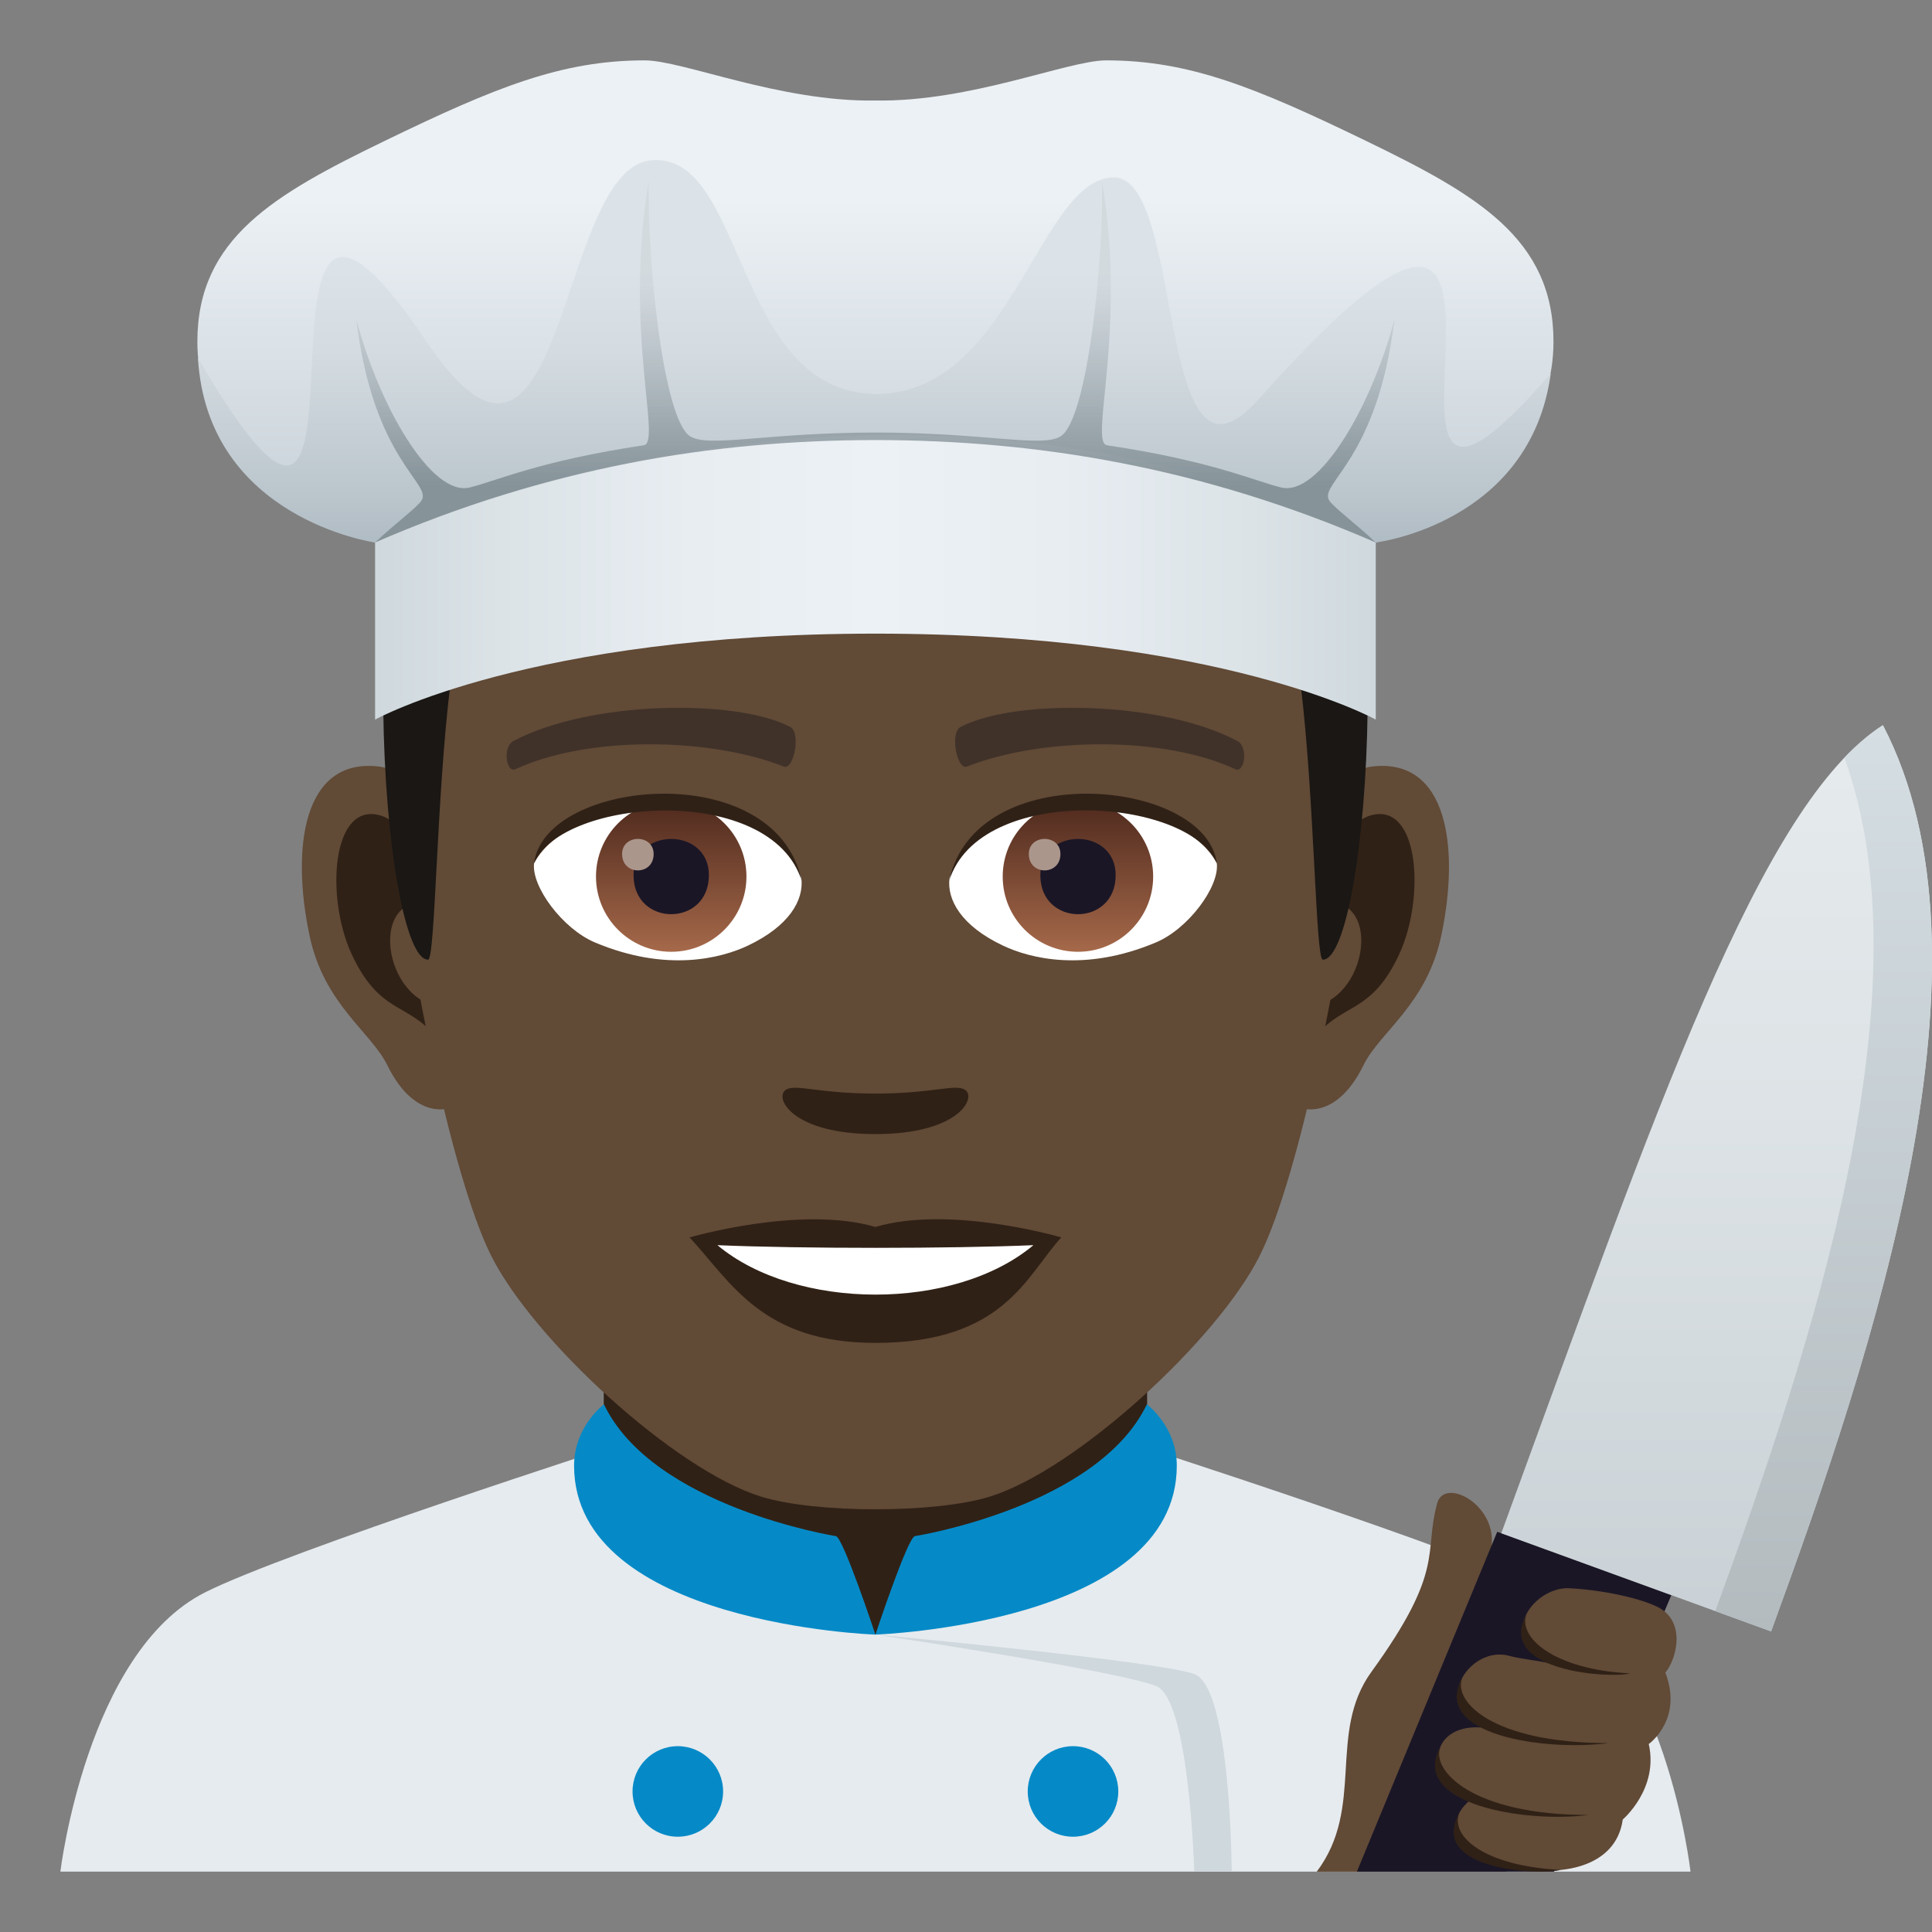 <?xml version="1.0" encoding="utf-8"?>
<!-- Generator: Adobe Illustrator 15.0.0, SVG Export Plug-In . SVG Version: 6.00 Build 0)  -->
<!DOCTYPE svg PUBLIC "-//W3C//DTD SVG 1.1//EN" "http://www.w3.org/Graphics/SVG/1.1/DTD/svg11.dtd">
<svg version="1.1" id="Layer_1" xmlns:x="http://ns.adobe.com/Extensibility/1.0/" xmlns:i="http://ns.adobe.com/AdobeIllustrator/10.0/" xmlns:graph="http://ns.adobe.com/Graphs/1.0/"
	 xmlns="http://www.w3.org/2000/svg" xmlns:xlink="http://www.w3.org/1999/xlink" xmlns:a="http://ns.adobe.com/AdobeSVGViewerExtensions/3.0/"
	 x="0px" y="0px" width="64px" height="64px" viewBox="0 0 64 64" enable-background="new 0 0 64 64" xml:space="preserve">
<rect x="0" y="0" width="64" height="64" fill="#808080" stroke="none"/>
<path fill="#E6EBEF" d="M6.788,52.752c2.7-1.365,13.908-4.969,13.908-4.969h16.696c0,0,11.199,3.596,13.884,4.965
	C55.181,54.732,56,62,56,62H2C2,62,2.872,54.729,6.788,52.752z"/>
<polygon fill="#302116" points="20,49.947 29,54.148 38,49.947 38,41.912 20,41.912 "/>
<path fill="#068AC7" d="M37.992,46.52c-1.633,3.406-7.686,4.367-7.686,4.367C30.063,50.938,29,54.148,29,54.148
	s9.983-0.342,9.983-5.598C38.982,47.254,37.992,46.52,37.992,46.52z"/>
<path fill="#068AC7" d="M20.006,46.52c1.632,3.406,7.686,4.367,7.686,4.367c0.243,0.051,1.307,3.262,1.307,3.262
	s-9.982-0.342-9.982-5.598C19.016,47.254,20.006,46.52,20.006,46.52z"/>
<path fill="#CFD8DD" d="M39.561,55.455C38.34,55.018,29,54.148,29,54.148s8.237,1.23,9.321,1.715C39.406,56.35,39.561,62,39.561,62
	h1.24C40.801,62,40.781,55.893,39.561,55.455z"/>
<path fill="#068AC7" d="M22.453,57.844c0.827,0,1.501,0.672,1.501,1.5c0,0.83-0.674,1.5-1.501,1.5c-0.829,0-1.499-0.67-1.499-1.5
	C20.954,58.516,21.624,57.844,22.453,57.844"/>
<path fill="#068AC7" d="M35.545,57.844c0.829,0,1.5,0.672,1.5,1.5c0,0.83-0.671,1.5-1.5,1.5c-0.83,0-1.5-0.67-1.5-1.5
	C34.045,58.516,34.715,57.844,35.545,57.844"/>
<path id="Path_2912_" fill="#614A36" d="M45.44,25.393c-2.545,0.307-4.383,8.814-2.781,11.061c0.225,0.313,1.535,0.814,2.508-1.168
	c0.539-1.098,2.092-2.014,2.574-4.277C48.358,28.107,47.974,25.086,45.44,25.393z"/>
<path id="Path_2911_" fill="#614A36" d="M12.559,25.393c2.545,0.307,4.383,8.814,2.781,11.061c-0.225,0.313-1.535,0.814-2.51-1.168
	c-0.537-1.098-2.092-2.014-2.572-4.277C9.639,28.107,10.026,25.086,12.559,25.393z"/>
<path id="Path_2910_" fill="#302116" d="M45.372,27.021c-0.664,0.209-1.389,1.221-1.781,2.898c2.32-0.498,1.74,3.361-0.277,3.434
	c0.02,0.389,0.045,0.787,0.094,1.207c0.971-1.408,1.959-0.844,2.938-2.939C47.226,29.732,47.017,26.508,45.372,27.021z"/>
<path id="Path_2909_" fill="#302116" d="M14.409,29.916c-0.395-1.676-1.117-2.686-1.781-2.895c-1.643-0.514-1.855,2.711-0.973,4.6
	c0.979,2.096,1.967,1.531,2.939,2.939c0.047-0.42,0.074-0.82,0.09-1.209C12.688,33.258,12.116,29.445,14.409,29.916z"/>
<path id="Path_2908_" fill="#614A36" d="M28.999,9.033c-11.027,0-16.34,8.328-15.676,19.908c0.133,2.33,1.582,9.93,2.947,12.656
	c1.398,2.789,6.074,7.09,8.938,7.98c1.811,0.561,5.773,0.561,7.582,0c2.866-0.891,7.543-5.191,8.94-7.98
	c1.369-2.727,2.814-10.324,2.945-12.656C45.343,17.361,40.03,9.033,28.999,9.033z"/>
<path id="Path_2907_" fill="#403229" d="M40.981,24.543c-2.521-1.336-7.348-1.4-9.147-0.469c-0.387,0.178-0.131,1.441,0.193,1.322
	c2.504-0.99,6.547-1.012,8.893,0.084C41.233,25.623,41.364,24.729,40.981,24.543z"/>
<path id="Path_2906_" fill="#403229" d="M17.018,24.543c2.521-1.336,7.346-1.4,9.146-0.469c0.385,0.178,0.131,1.441-0.193,1.322
	c-2.51-0.99-6.547-1.012-8.895,0.084C16.766,25.623,16.637,24.729,17.018,24.543z"/>
<path id="Path_2905_" fill="#302116" d="M31.975,36.107c-0.314-0.219-1.053,0.119-2.977,0.119c-1.92,0-2.66-0.338-2.975-0.119
	c-0.377,0.266,0.223,1.461,2.975,1.461C31.752,37.568,32.354,36.373,31.975,36.107z"/>
<path id="Path_2904_" fill="#302116" d="M28.999,40.645c-2.479-0.729-6.154,0.346-6.154,0.346c1.398,1.521,2.424,3.494,6.154,3.494
	c4.276,0,5.002-2.24,6.157-3.494C35.155,40.99,31.479,39.91,28.999,40.645z"/>
<path id="Path_2903_" fill="#FFFFFF" d="M23.766,41.248c2.602,2.176,7.852,2.191,10.467,0
	C31.461,41.365,26.557,41.367,23.766,41.248z"/>
<path id="Path_2902_" fill="#FFFFFF" d="M26.545,29.084c0.094,0.73-0.402,1.594-1.773,2.242c-0.871,0.412-2.686,0.896-5.066-0.107
	c-1.066-0.449-2.107-1.848-2.014-2.623C18.983,26.166,25.336,25.811,26.545,29.084z"/>
<linearGradient id="Oval_1_" gradientUnits="userSpaceOnUse" x1="-425.039" y1="477.466" x2="-425.039" y2="478.225" gradientTransform="matrix(6.57 0 0 -6.57 2814.78 3168.528)">
	<stop  offset="0" style="stop-color:#A6694A"/>
	<stop  offset="1" style="stop-color:#4F2A1E"/>
	<a:midPointStop  offset="0" style="stop-color:#A6694A"/>
	<a:midPointStop  offset="0.5" style="stop-color:#A6694A"/>
	<a:midPointStop  offset="1" style="stop-color:#4F2A1E"/>
</linearGradient>
<circle id="Oval_446_" fill="url(#Oval_1_)" cx="22.235" cy="29.037" r="2.492"/>
<path id="Path_2901_" fill="#1A1626" d="M20.987,28.99c0,1.725,2.496,1.725,2.496,0C23.483,27.391,20.987,27.391,20.987,28.99z"/>
<path id="Path_2900_" fill="#AB968C" d="M20.608,28.291c0,0.723,1.045,0.723,1.045,0C21.653,27.623,20.608,27.623,20.608,28.291z"/>
<path id="Path_2899_" fill="#302116" d="M26.557,29.18c-1.014-3.25-7.926-2.77-8.865-0.584C18.04,25.797,25.694,25.057,26.557,29.18
	z"/>
<path id="Path_2898_" fill="#FFFFFF" d="M31.454,29.084c-0.094,0.73,0.4,1.594,1.774,2.242c0.871,0.412,2.684,0.896,5.064-0.107
	c1.07-0.449,2.109-1.848,2.016-2.623C39.017,26.166,32.661,25.811,31.454,29.084z"/>
<linearGradient id="Oval_2_" gradientUnits="userSpaceOnUse" x1="-425.687" y1="477.466" x2="-425.687" y2="478.225" gradientTransform="matrix(6.57 0 0 -6.57 2832.511 3168.528)">
	<stop  offset="0" style="stop-color:#A6694A"/>
	<stop  offset="1" style="stop-color:#4F2A1E"/>
	<a:midPointStop  offset="0" style="stop-color:#A6694A"/>
	<a:midPointStop  offset="0.5" style="stop-color:#A6694A"/>
	<a:midPointStop  offset="1" style="stop-color:#4F2A1E"/>
</linearGradient>
<circle id="Oval_445_" fill="url(#Oval_2_)" cx="35.708" cy="29.037" r="2.492"/>
<path id="Path_2897_" fill="#1A1626" d="M34.462,28.99c0,1.725,2.496,1.725,2.496,0C36.958,27.391,34.462,27.391,34.462,28.99z"/>
<path id="Path_2896_" fill="#AB968C" d="M34.081,28.291c0,0.723,1.047,0.723,1.047,0C35.128,27.623,34.081,27.623,34.081,28.291z"/>
<path id="Path_2895_" fill="#302116" d="M31.442,29.18c1.012-3.248,7.92-2.783,8.866-0.584
	C39.956,25.797,32.305,25.057,31.442,29.18z"/>
<path fill="#403A33" d="M43.085,11.793C40.671,8.531,36.253,6,28.999,6c-7.252,0-11.668,2.531-14.082,5.793
	C11.499,16.408,46.501,16.408,43.085,11.793z"/>
<linearGradient id="SVGID_1_" gradientUnits="userSpaceOnUse" x1="29" y1="31.791" x2="29" y2="10.412">
	<stop  offset="0.5" style="stop-color:#1A1714"/>
	<stop  offset="0.672" style="stop-color:#231F1B"/>
	<stop  offset="0.952" style="stop-color:#3B362F"/>
	<stop  offset="1" style="stop-color:#403A33"/>
	<a:midPointStop  offset="0.5" style="stop-color:#1A1714"/>
	<a:midPointStop  offset="0.6" style="stop-color:#1A1714"/>
	<a:midPointStop  offset="1" style="stop-color:#403A33"/>
</linearGradient>
<path fill="url(#SVGID_1_)" d="M43.085,11.793c-2.414-3.262-6.832,0.275-14.086,0.275c-7.252,0-11.668-3.537-14.082-0.275
	c-3.418,4.615-2.258,19.998-0.736,19.998c0.24,0,0.275-5.381,0.736-9.104c0.373-3.029,1.094-5.969,1.924-6.449
	c2.531-1.467,7.412,0.631,12.158,0.631c4.747,0,9.629-2.098,12.163-0.631c0.828,0.48,1.547,3.42,1.924,6.449
	c0.459,3.723,0.494,9.104,0.734,9.104C45.341,31.791,46.501,16.408,43.085,11.793z"/>
<linearGradient id="SVGID_2_" gradientUnits="userSpaceOnUse" x1="12.424" y1="17.192" x2="45.573" y2="17.192">
	<stop  offset="0" style="stop-color:#CFD8DD"/>
	<stop  offset="0.125" style="stop-color:#DBE3E7"/>
	<stop  offset="0.316" style="stop-color:#E8EDF2"/>
	<stop  offset="0.5" style="stop-color:#ECF1F5"/>
	<stop  offset="0.684" style="stop-color:#E8EDF2"/>
	<stop  offset="0.875" style="stop-color:#DBE3E7"/>
	<stop  offset="1" style="stop-color:#CFD8DD"/>
	<a:midPointStop  offset="0" style="stop-color:#CFD8DD"/>
	<a:midPointStop  offset="0.3" style="stop-color:#CFD8DD"/>
	<a:midPointStop  offset="0.5" style="stop-color:#ECF1F5"/>
	<a:midPointStop  offset="0.7" style="stop-color:#ECF1F5"/>
	<a:midPointStop  offset="1" style="stop-color:#CFD8DD"/>
</linearGradient>
<path fill="url(#SVGID_2_)" d="M28.999,10.547c-11.156,0-16.574,6.645-16.574,6.645v6.646c0,0,5.108-2.848,16.574-2.848
	c11.464,0,16.575,2.848,16.575,2.848v-6.646C45.573,17.191,40.155,10.547,28.999,10.547"/>
<linearGradient id="SVGID_3_" gradientUnits="userSpaceOnUse" x1="29" y1="17.971" x2="29" y2="2">
	<stop  offset="0" style="stop-color:#C5CFD6"/>
	<stop  offset="0.715" style="stop-color:#ECF1F5"/>
	<a:midPointStop  offset="0" style="stop-color:#C5CFD6"/>
	<a:midPointStop  offset="0.5" style="stop-color:#C5CFD6"/>
	<a:midPointStop  offset="0.715" style="stop-color:#ECF1F5"/>
</linearGradient>
<path fill="url(#SVGID_3_)" d="M45.241,4.662C41.576,2.887,39.391,2,36.642,2c-1.266,0-4.482,1.381-7.645,1.33
	C25.834,3.381,22.622,2,21.356,2c-2.749,0-4.938,0.887-8.601,2.662c-3.662,1.775-6.217,3.23-6.217,6.656
	c0,4.854,5.886,6.652,5.886,6.652s16.687-7.984,33.147,0c0,0,5.89-1.799,5.89-6.652C51.461,7.893,48.904,6.438,45.241,4.662"/>
<linearGradient id="SVGID_4_" gradientUnits="userSpaceOnUse" x1="28.966" y1="17.971" x2="28.966" y2="5.301">
	<stop  offset="0" style="stop-color:#B0BCC4"/>
	<stop  offset="0.169" style="stop-color:#BEC8CF"/>
	<stop  offset="0.502" style="stop-color:#D4DCE1"/>
	<stop  offset="0.715" style="stop-color:#DCE3E8"/>
	<a:midPointStop  offset="0" style="stop-color:#B0BCC4"/>
	<a:midPointStop  offset="0.39" style="stop-color:#B0BCC4"/>
	<a:midPointStop  offset="0.715" style="stop-color:#DCE3E8"/>
</linearGradient>
<path fill="url(#SVGID_4_)" d="M41.688,13.232c-3.455,3.883-2.398-7.396-4.805-7.357c-2.471,0.041-3.424,7.279-7.935,7.174
	c-4.68-0.109-4.246-8.143-7.432-7.732c-3.087,0.396-2.796,12.805-7.37,6.018c-7.06-10.482-0.596,12.504-7.588,0.529
	c0.314,5.328,5.865,6.107,5.865,6.107c3.274-1.779,19.034-7.061,33.147,0c0,0,5.12-0.611,5.801-5.596
	C43.245,21.74,53.453,0.02,41.688,13.232z"/>
<linearGradient id="SVGID_5_" gradientUnits="userSpaceOnUse" x1="28.998" y1="17.971" x2="28.998" y2="6">
	<stop  offset="0.158" style="stop-color:#869399"/>
	<stop  offset="0.297" style="stop-color:#919DA3;stop-opacity:0.862"/>
	<stop  offset="0.543" style="stop-color:#AEB8BE;stop-opacity:0.62"/>
	<stop  offset="0.715" style="stop-color:#C7CED4;stop-opacity:0.45"/>
	<a:midPointStop  offset="0.158" style="stop-color:#869399"/>
	<a:midPointStop  offset="0.582" style="stop-color:#869399"/>
	<a:midPointStop  offset="0.715" style="stop-color:#C7CED4;stop-opacity:0.45"/>
</linearGradient>
<path fill="url(#SVGID_5_)" d="M12.424,17.971c5.706-2.48,11.179-3.393,16.574-3.393c5.396,0,10.869,0.912,16.575,3.393
	c-0.606-0.58-1.403-1.168-1.541-1.393c-0.352-0.572,1.6-1.324,2.163-6.01c-0.762,2.916-2.504,5.885-3.752,5.582
	c-0.897-0.219-2.293-0.881-5.771-1.4c-0.605-0.09,0.666-3.766-0.166-8.75c0.055,2.66-0.484,7.895-1.371,8.453
	c-0.611,0.387-2.549-0.125-6.135-0.125s-5.527,0.512-6.139,0.125C21.975,13.895,21.436,8.66,21.491,6
	c-0.832,4.984,0.439,8.66-0.166,8.75c-3.478,0.52-4.873,1.182-5.771,1.4c-1.248,0.303-2.99-2.666-3.753-5.582
	c0.564,4.686,2.516,5.438,2.164,6.01C13.828,16.803,13.031,17.391,12.424,17.971z"/>
<path fill="#614A36" d="M47.607,49.803c0.275-1.021,2.531,0.359,1.584,2.049c-0.383,0.682,4.74,6.135,4.424,7.381
	c-0.566,2.24-3.428,1.914-3.715,2.768h-6.281c1.611-2.137,0.342-4.59,1.811-6.619C47.885,51.992,47.154,51.475,47.607,49.803z"/>
<polygon fill="#1A1626" points="55.365,52.842 49.598,50.742 44.949,62 51.48,62 "/>
<linearGradient id="SVGID_6_" gradientUnits="userSpaceOnUse" x1="56.866" y1="54.043" x2="56.866" y2="24.024">
	<stop  offset="0" style="stop-color:#C9D1D6"/>
	<stop  offset="0.58" style="stop-color:#DDE3E6"/>
	<stop  offset="1" style="stop-color:#E6EBED"/>
	<a:midPointStop  offset="0" style="stop-color:#C9D1D6"/>
	<a:midPointStop  offset="0.4" style="stop-color:#C9D1D6"/>
	<a:midPointStop  offset="1" style="stop-color:#E6EBED"/>
</linearGradient>
<path fill="url(#SVGID_6_)" d="M49.732,50.791l8.938,3.252c3.441-9.404,7.727-22.303,3.703-30.02
	C58.295,26.646,54.916,36.625,49.732,50.791z"/>
<linearGradient id="SVGID_7_" gradientUnits="userSpaceOnUse" x1="60.411" y1="54.043" x2="60.411" y2="24.024">
	<stop  offset="0" style="stop-color:#B3BBBF"/>
	<stop  offset="1" style="stop-color:#D5DEE3"/>
	<a:midPointStop  offset="0" style="stop-color:#B3BBBF"/>
	<a:midPointStop  offset="0.5" style="stop-color:#B3BBBF"/>
	<a:midPointStop  offset="1" style="stop-color:#D5DEE3"/>
</linearGradient>
<path fill="url(#SVGID_7_)" d="M56.822,53.371l1.848,0.672c3.441-9.404,7.727-22.303,3.703-30.02
	c-0.432,0.277-0.855,0.637-1.275,1.076C63.902,32.84,60.031,44.58,56.822,53.371z"/>
<path fill="#614A36" d="M55.166,55.406c0.6,1.555-0.549,2.367-0.549,2.367c0.336,1.484-0.861,2.5-0.861,2.5
	c-0.445,3.23-7.541,1.186-4.936-0.736c-1.84-0.666-1.426-2.67,0.59-2.264c-2.16-0.674-0.744-2.777,0.566-2.426
	c0.492,0.133,1.051,0.156,1.615,0.314c-2.184-0.717-0.84-2.613,0.396-2.549c1.371,0.074,2.717,0.436,3.105,0.729
	C55.861,53.92,55.465,55.074,55.166,55.406z"/>
<path fill="#302116" d="M50.58,53.445c-1.09,1.916,2.748,2.168,3.42,1.988C51.469,55.309,50.242,54.223,50.58,53.445z"/>
<path fill="#302116" d="M48.35,60.043c-1.09,1.916,2.682,2.082,3.354,1.9C49.172,61.82,48.012,60.82,48.35,60.043z"/>
<path fill="#302116" d="M48.445,55.57c-1.09,1.916,2.775,2.447,4.836,2.172C49.42,57.742,48.107,56.348,48.445,55.57z"/>
<path fill="#302116" d="M47.721,57.855c-1.09,1.914,2.832,2.543,4.895,2.268C48.754,60.123,47.383,58.633,47.721,57.855z"/>
</svg>
